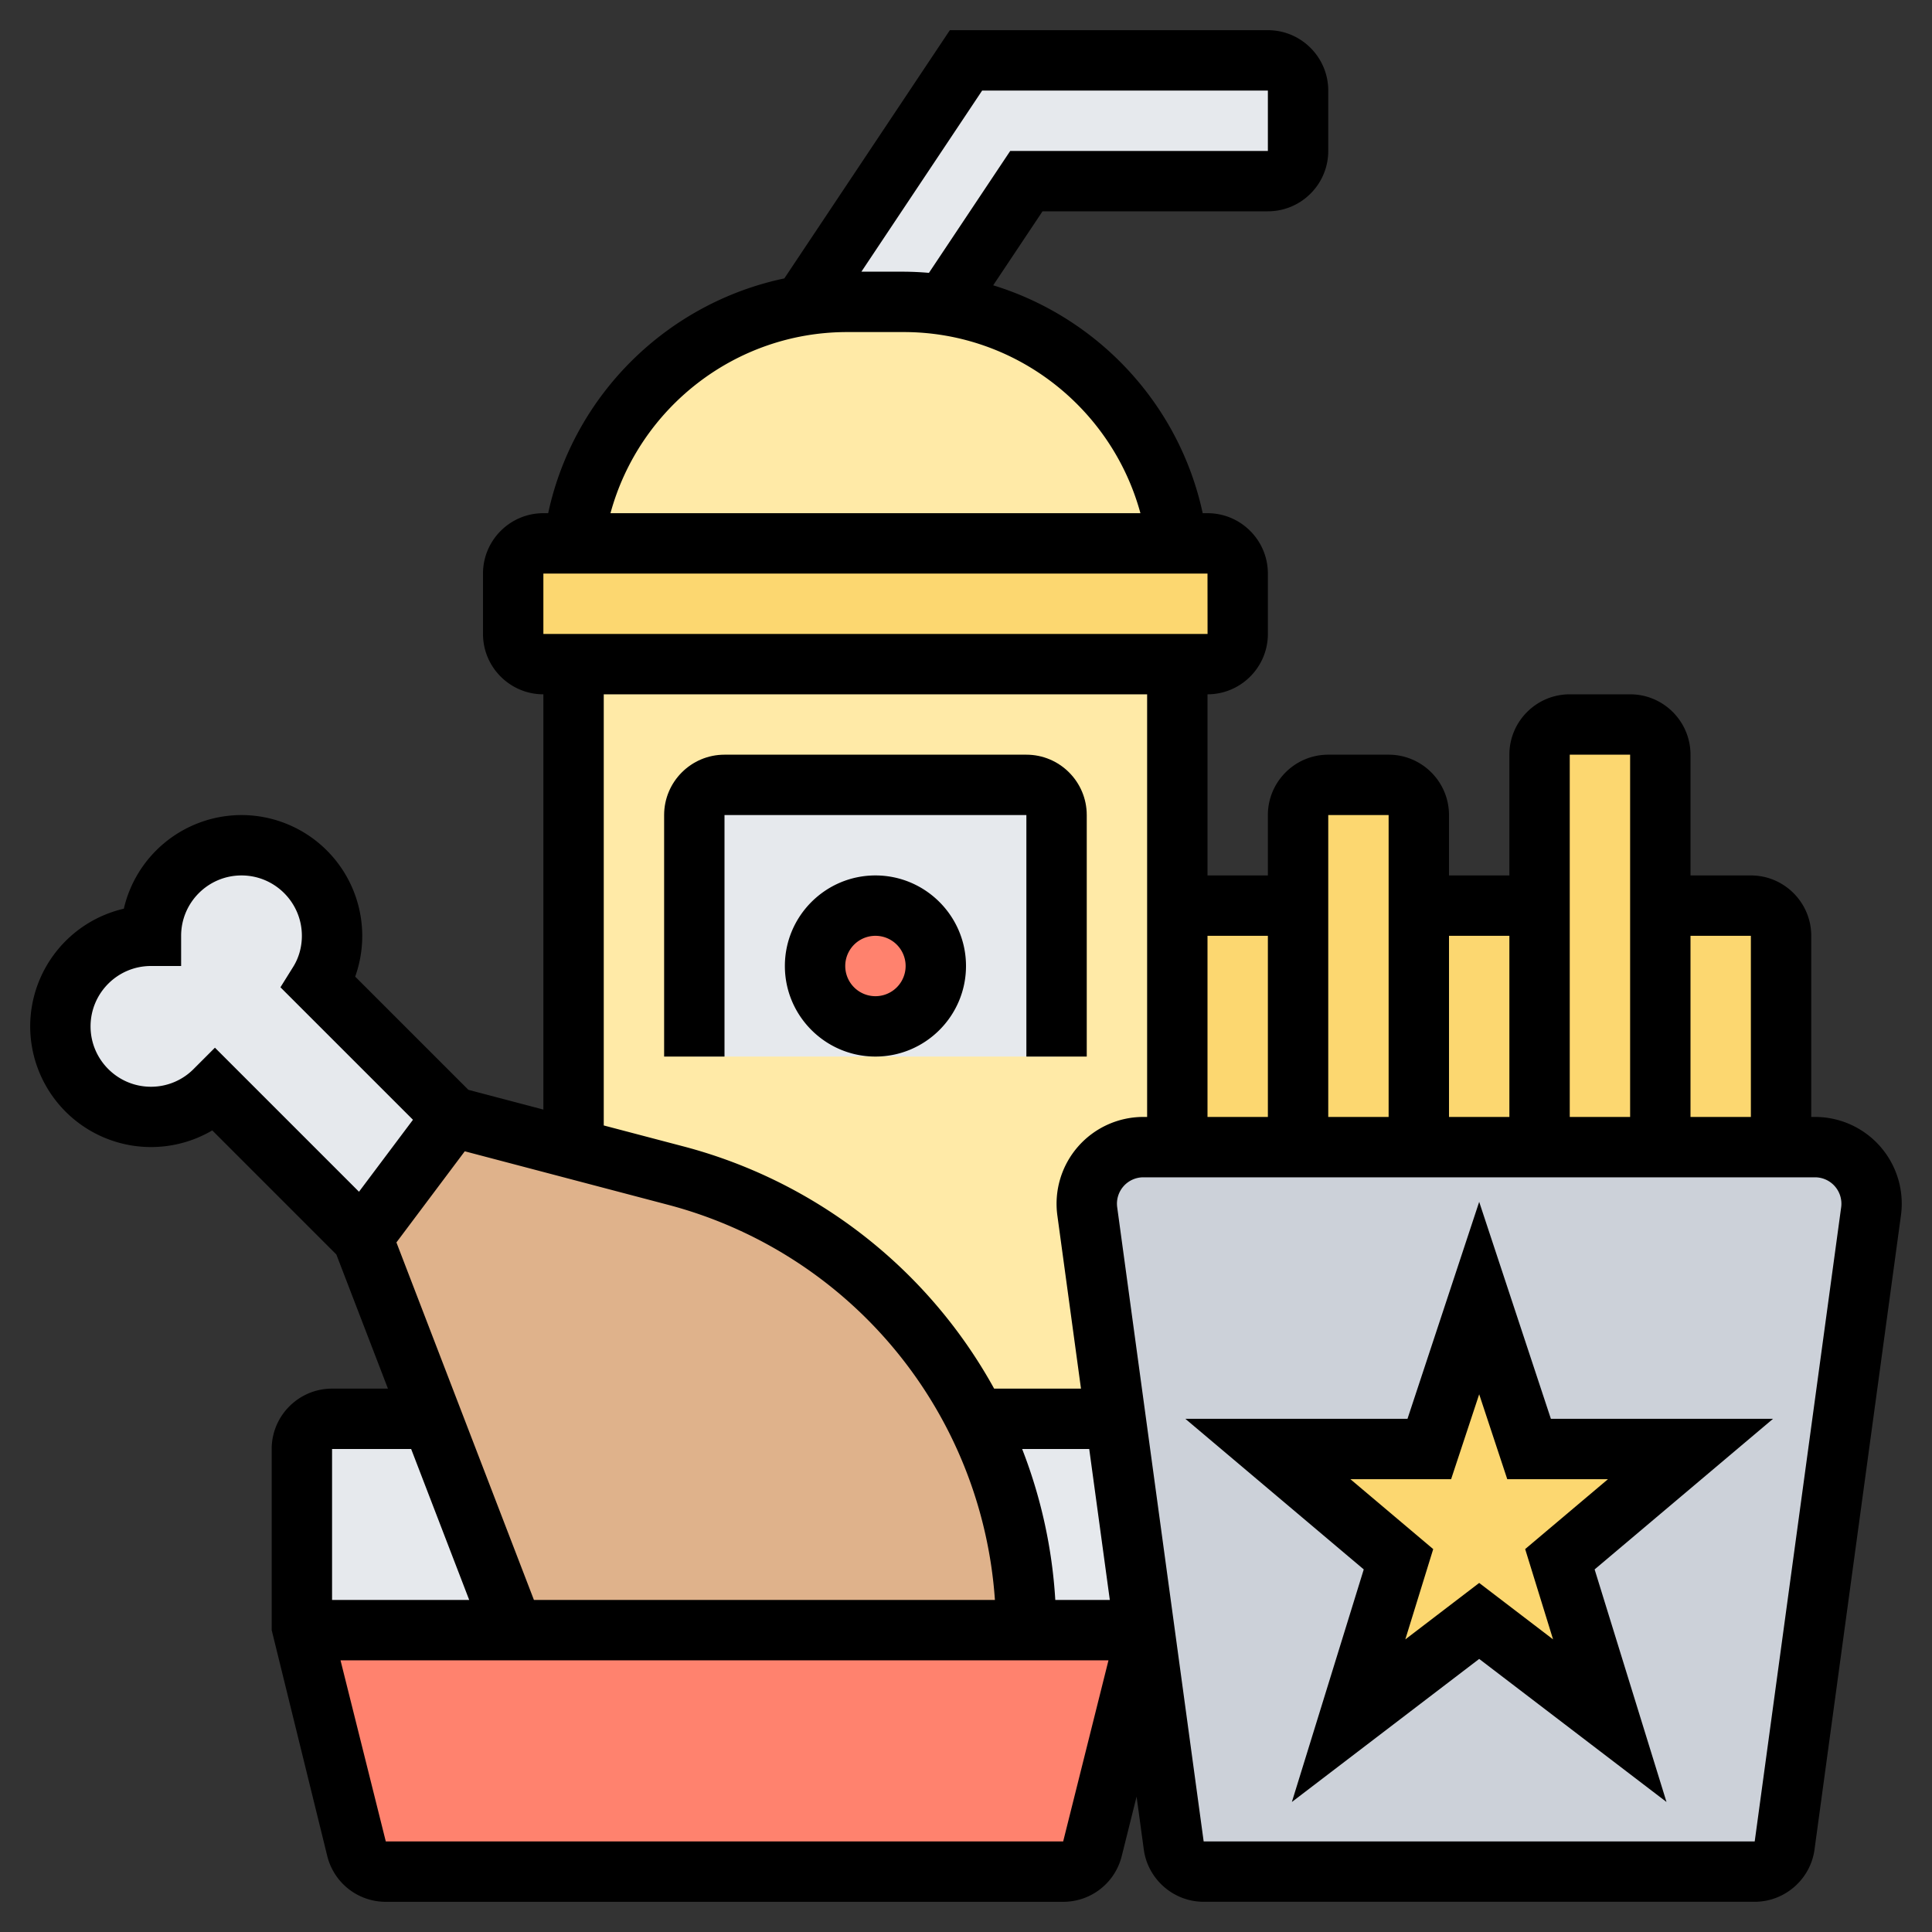 <svg xmlns="http://www.w3.org/2000/svg" version="1.1" xmlns:xlink="http://www.w3.org/1999/xlink" xmlns:svgjs="http://svgjs.com/svgjs" width="512" height="512" x="0" y="0" viewBox="0 0 64 64" style="enable-background:new 0 0 512 512" xml:space="preserve"><rect x="0" y="0" width="64" height="64" fill="#333333" stroke="none"/><g><path fill="#ff826e" d="m37.91 54 .03.24-1.75 7c-.11.45-.51.76-.97.76H12.78c-.46 0-.86-.31-.97-.76L10 54h24z" data-original="#ff826e"></path><path fill="#e6e9ed" d="M14.31 47 17 54h-7v-6c0-.55.45-1 1-1zM36.95 47l.96 7H34c0-2.5-.59-4.88-1.66-7zM26.59 10.12 32 2h10c.55 0 1 .45 1 1v2c0 .55-.45 1-1 1h-8l-2.73 4.1c-.43-.07-.88-.1-1.33-.1h-1.88c-.5 0-.99.04-1.47.12z" data-original="#e6e9ed"></path><path fill="#ffeaa7" d="M39 18H19a9.136 9.136 0 0 1 9.06-8h1.88c.45 0 .9.03 1.33.1 4 .58 7.22 3.78 7.73 7.9z" data-original="#ffeaa7"></path><path fill="#fcd770" d="M41 19v2c0 .55-.45 1-1 1H18c-.55 0-1-.45-1-1v-2c0-.55.45-1 1-1h22c.55 0 1 .45 1 1z" data-original="#fcd770"></path><path fill="#ffeaa7" d="M39 30v8h-1.13c-1.03 0-1.87.84-1.87 1.87 0 .09.01.17.02.26l.93 6.87h-4.61a15.607 15.607 0 0 0-9.94-8.05l-3.4-.9V22h20z" data-original="#ffeaa7"></path><path fill="#e6e9ed" d="M35 35H23v-8c0-.55.45-1 1-1h10c.55 0 1 .45 1 1zM15 37l-3 4-4.88-4.88A2.996 2.996 0 0 1 2 34c0-1.66 1.34-3 3-3 0-1.66 1.34-3 3-3a2.996 2.996 0 0 1 2.56 4.56z" data-original="#e6e9ed"></path><path fill="#dfb28b" d="M34 54H17l-2.69-7L12 41l3-4 4 1.05 3.4.9c4.42 1.17 7.98 4.17 9.94 8.05 1.07 2.12 1.66 4.5 1.66 7z" data-original="#dfb28b"></path><circle cx="29" cy="32" r="2" fill="#ff826e" data-original="#ff826e"></circle><path fill="#ccd1d9" d="M62 39.87c0 .09-.01.17-.02.26l-2.86 21.01c-.07.49-.49.86-.99.86H39.87c-.5 0-.92-.37-.99-.86l-.94-6.9-.03-.24-.96-7-.93-6.87c-.01-.09-.02-.17-.02-.26 0-1.03.84-1.87 1.87-1.87H60.13c1.03 0 1.87.84 1.87 1.87z" data-original="#ccd1d9"></path><path fill="#fcd770" d="M47 30h4v8h-4zM47 30v8h-4V27c0-.55.45-1 1-1h2c.55 0 1 .45 1 1zM59 31v7h-4v-8h3c.55 0 1 .45 1 1zM39 30h4v8h-4zM55 30v8h-4V25c0-.55.45-1 1-1h2c.55 0 1 .45 1 1zM56 48l-4.33 3.65L53.33 57 49 53.7 44.67 57l1.66-5.35L42 48h5.35L49 43l1.65 5z" data-original="#fcd770"></path><path d="M60.127 37H60v-6c0-1.103-.897-2-2-2h-2v-4c0-1.103-.897-2-2-2h-2c-1.103 0-2 .897-2 2v4h-2v-2c0-1.103-.897-2-2-2h-2c-1.103 0-2 .897-2 2v2h-2v-6c1.103 0 2-.897 2-2v-2c0-1.103-.897-2-2-2h-.159c-.781-3.629-3.487-6.488-6.94-7.549L34.535 7H42c1.103 0 2-.897 2-2V3c0-1.103-.897-2-2-2H31.465l-5.483 8.223c-3.869.814-6.977 3.844-7.823 7.777H18c-1.103 0-2 .897-2 2v2c0 1.103.897 2 2 2v13.756l-2.484-.654-3.75-3.75A4.004 4.004 0 0 0 8 27a4.007 4.007 0 0 0-3.898 3.102A4.007 4.007 0 0 0 1 34a4.004 4.004 0 0 0 6.032 3.446l4.11 4.11L12.851 46H11c-1.103 0-2 .897-2 2v6l1.841 7.484A1.995 1.995 0 0 0 12.781 63h22.438c.92 0 1.718-.623 1.94-1.516l.492-1.969.239 1.754c.135.986.986 1.73 1.982 1.73h18.254c.996 0 1.848-.744 1.982-1.73l2.863-21.005A2.873 2.873 0 0 0 60.127 37zM58 31v6h-2v-6zm-4-6v12h-2V25zm-4 6v6h-2v-6zm-4-4v10h-2V27zm-4 4v6h-2v-6zM32.535 3H42v2h-8.535l-2.693 4.039A10.016 10.016 0 0 0 29.938 9h-1.403zm-4.472 8h1.875c3.704 0 6.89 2.512 7.84 6H20.223c.949-3.488 4.135-6 7.84-6zM18 19h22l.002 2H18zm2 4h18v14h-.127a2.876 2.876 0 0 0-2.847 3.261L35.809 46h-2.877a16.563 16.563 0 0 0-10.281-8.021L20 37.282zm-2.313 30-4.555-11.843 2.264-3.019 6.744 1.775A14.574 14.574 0 0 1 32.958 53zm17.271 0a16.469 16.469 0 0 0-1.098-5h2.222l.682 5zM6.413 35.413A1.986 1.986 0 0 1 5 36c-1.103 0-2-.897-2-2s.897-2 2-2h1v-1c0-1.103.897-2 2-2s2 .897 2 2c0 .371-.1.728-.289 1.03l-.421.675 4.39 4.389-1.788 2.384-4.772-4.772zM13.62 48l1.923 5H11v-5zm21.599 13H12.78l-1.5-6h25.44zm25.772-21.009L58.127 61H39.873l-2.865-21.013a.874.874 0 0 1 .865-.987h22.254a.874.874 0 0 1 .864.991z" fill="#000000" data-original="#000000"></path><path d="M49 39.813 46.625 47h-7.359l5.91 4.989-2.381 7.704L49 54.954l6.205 4.739-2.381-7.704L58.734 47h-7.359zm1.523 11.502.924 2.991L49 52.437l-2.447 1.87.924-2.991L44.734 49h3.336l.93-2.813.93 2.813h3.336zM24 27h10v8h2v-8c0-1.103-.897-2-2-2H24c-1.103 0-2 .897-2 2v8h2z" fill="#000000" data-original="#000000"></path><path d="M29 29c-1.654 0-3 1.346-3 3s1.346 3 3 3 3-1.346 3-3-1.346-3-3-3zm0 4a1 1 0 1 1 0-2 1 1 0 0 1 0 2z" fill="#000000" data-original="#000000"></path></g></svg>